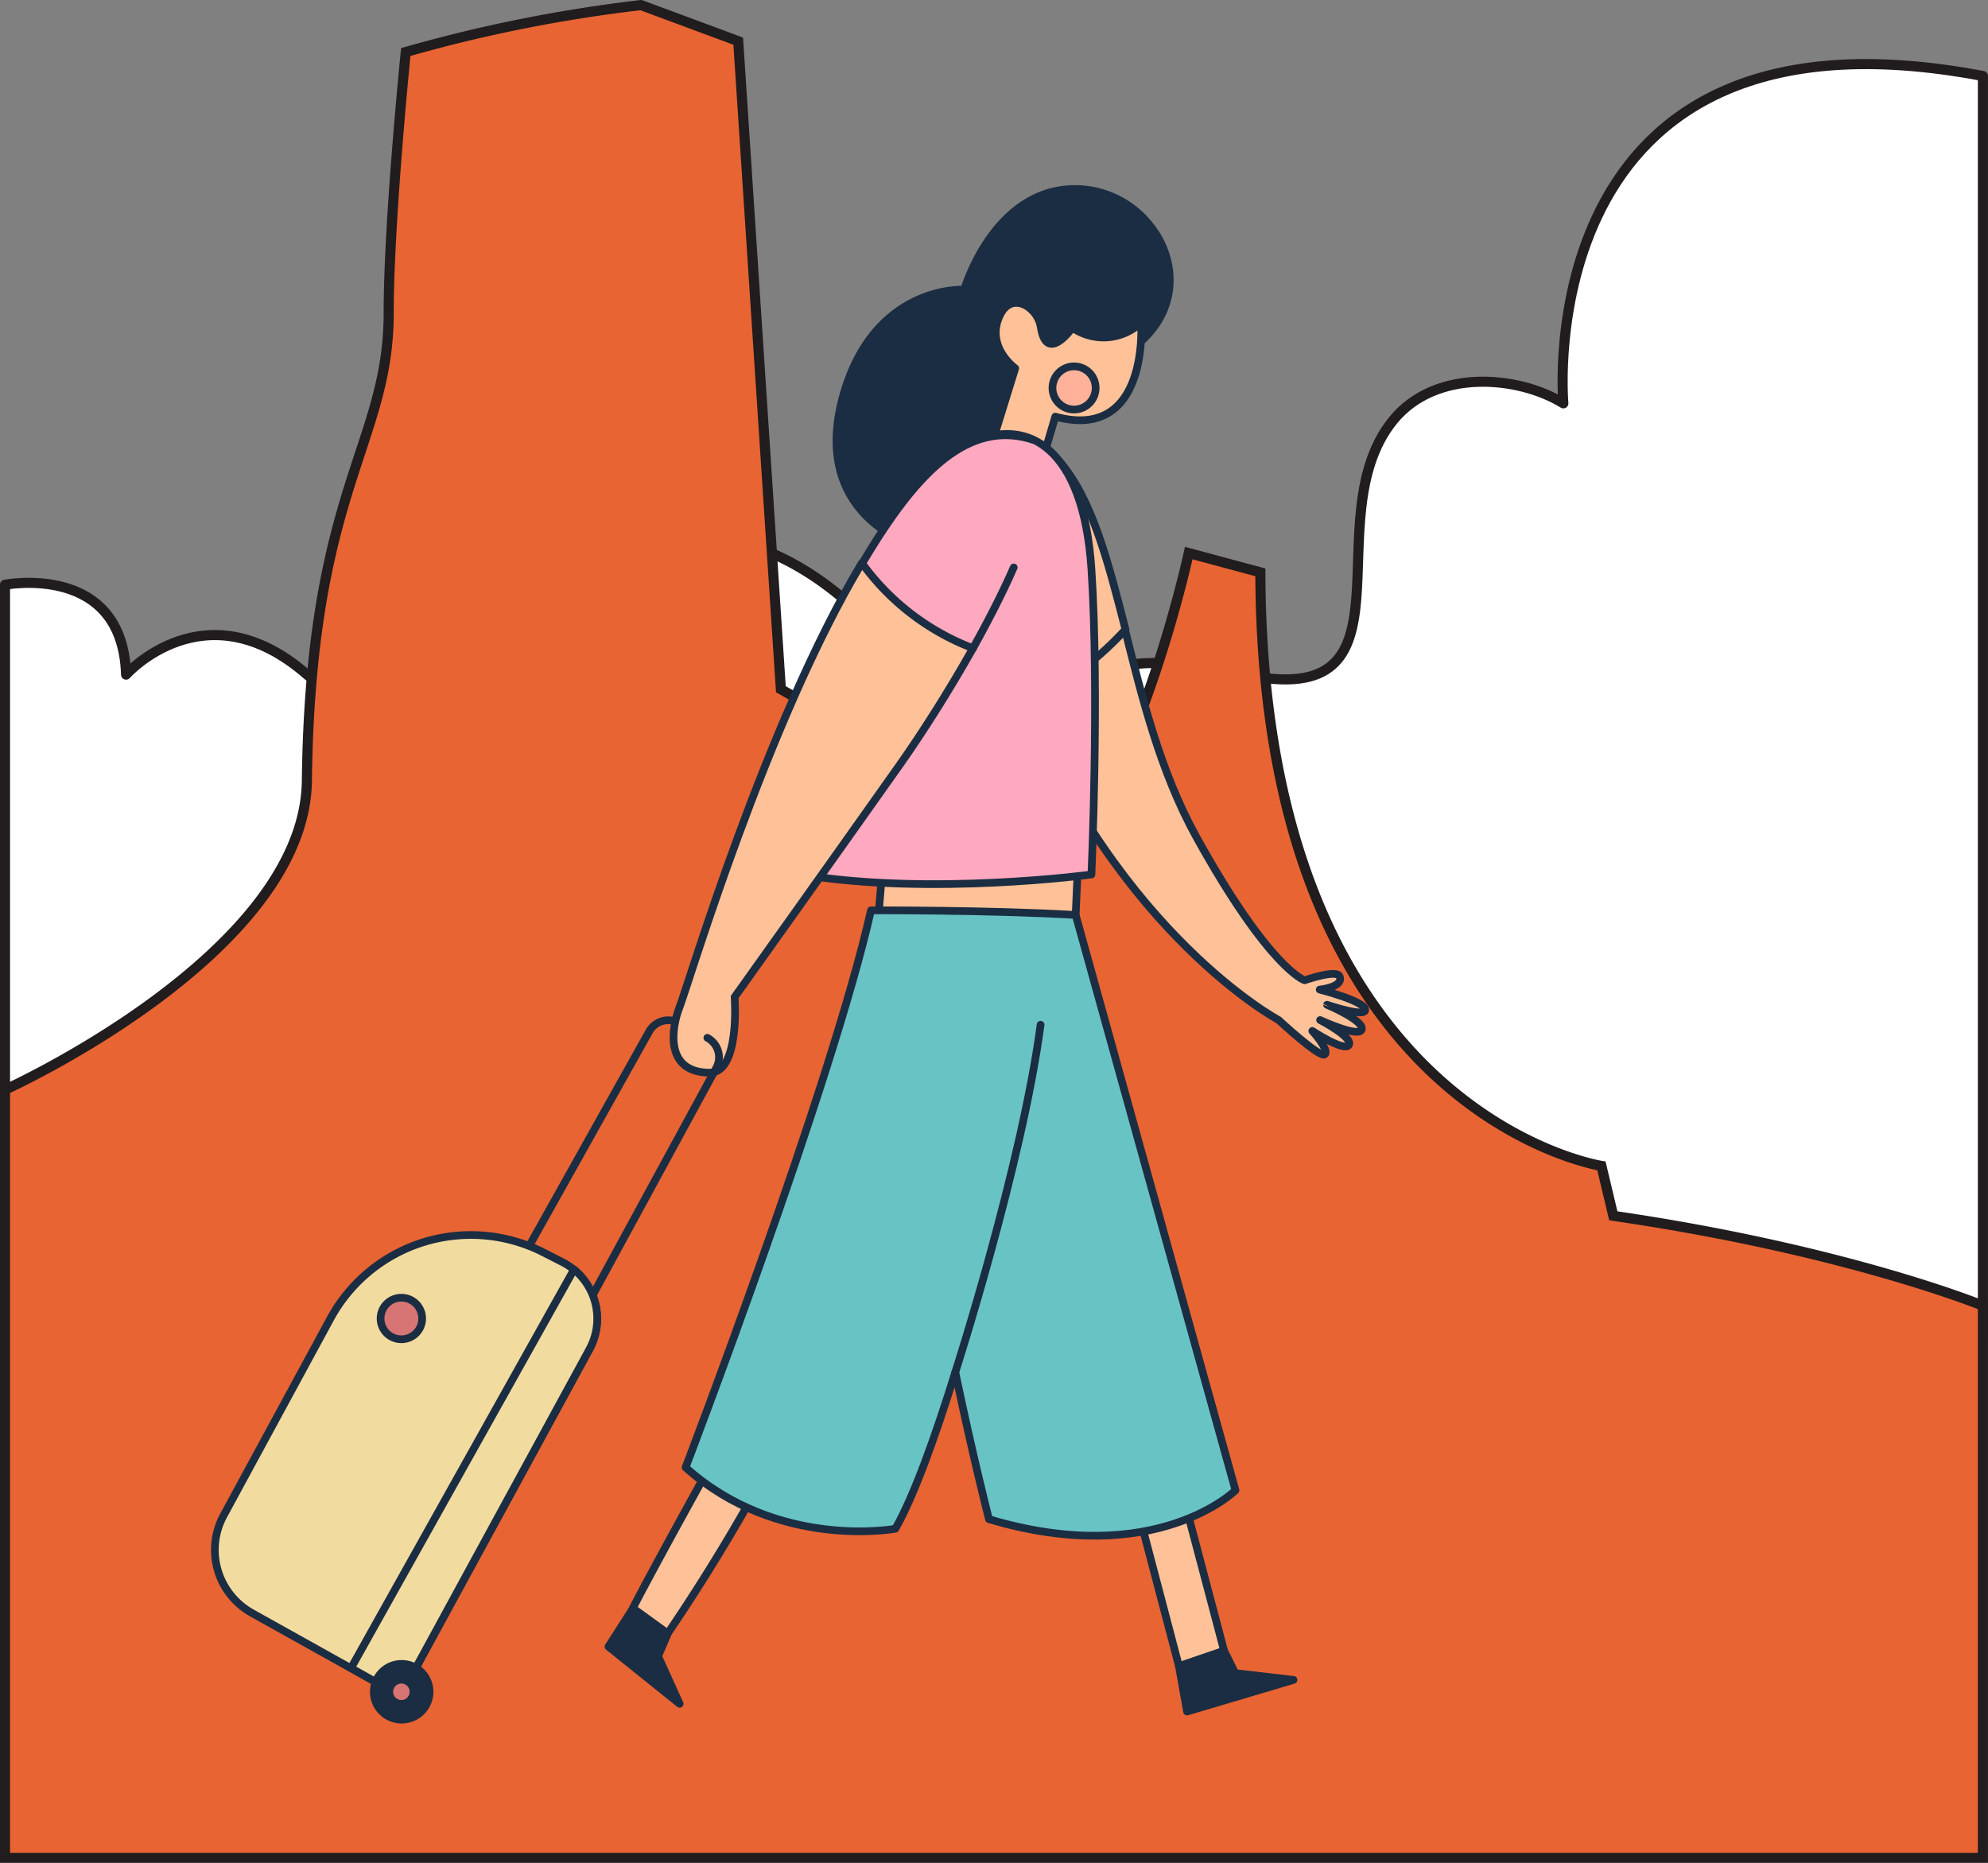 <svg xmlns="http://www.w3.org/2000/svg" viewBox="0 0 199.01 186.49">
	<rect x="0" y="0" width="199.01" height="186.49" fill="#808080" stroke="none"/>
	<defs>
		<style>
			.b81b1717-85cc-41a1-b581-a7e692f9aa11 {
				fill: #fff;
				stroke-width: 1.01px;
			}
			.b81b1717-85cc-41a1-b581-a7e692f9aa11,
			.b92204a5-5ea7-4101-aba7-44b63542e70d {
				stroke: #211c1d;
			}
			.a2ebc7be-2eae-47d2-8cad-784a3ae820f8,
			.aa9b0a33-2763-4142-a11c-a9ac26a1900d,
			.ae245ea1-e1fc-4c2b-a0d0-880ac635a6d7,
			.b81b1717-85cc-41a1-b581-a7e692f9aa11,
			.ba2a27b2-c5e9-43c7-9f4a-dd700fe6d066,
			.bc49122a-af8b-4abc-8c32-a2399ab250e9,
			.bef0efd6-95e1-4596-863d-260b8df51cfb,
			.e1fc0642-fac4-4edc-9945-1f67a058c5ee,
			.ef5fd8bb-d896-49e1-91fb-fd81d68cf0a3 {
				stroke-linecap: round;
				stroke-linejoin: round;
			}
			.b92204a5-5ea7-4101-aba7-44b63542e70d {
				fill: #e86433;
				stroke-miterlimit: 10;
				stroke-width: 1.01px;
			}
			.a2ebc7be-2eae-47d2-8cad-784a3ae820f8 {
				fill: #1b2d42;
			}
			.a2ebc7be-2eae-47d2-8cad-784a3ae820f8,
			.aa9b0a33-2763-4142-a11c-a9ac26a1900d,
			.ae245ea1-e1fc-4c2b-a0d0-880ac635a6d7,
			.ba2a27b2-c5e9-43c7-9f4a-dd700fe6d066,
			.bc49122a-af8b-4abc-8c32-a2399ab250e9,
			.bef0efd6-95e1-4596-863d-260b8df51cfb,
			.e1fc0642-fac4-4edc-9945-1f67a058c5ee,
			.ef5fd8bb-d896-49e1-91fb-fd81d68cf0a3 {
				stroke: #1b2d42;
				stroke-width: 0.77px;
			}
			.bef0efd6-95e1-4596-863d-260b8df51cfb {
				fill: #ffc298;
			}
			.a891968f-7ca2-4041-ae0c-e46cf5717ed8,
			.ba2a27b2-c5e9-43c7-9f4a-dd700fe6d066 {
				fill: #ffa9c0;
			}
			.ef5fd8bb-d896-49e1-91fb-fd81d68cf0a3 {
				fill: #ffb199;
			}
			.bc49122a-af8b-4abc-8c32-a2399ab250e9 {
				fill: none;
			}
			.e1fc0642-fac4-4edc-9945-1f67a058c5ee {
				fill: #f2db9f;
			}
			.aa9b0a33-2763-4142-a11c-a9ac26a1900d {
				fill: #d77574;
			}
			.ae245ea1-e1fc-4c2b-a0d0-880ac635a6d7 {
				fill: #68c3c5;
			}
		</style>
	</defs>
	<g id="bf1988a0-6743-4f9a-ba8b-49c24bc182fb" data-name="Layer 2">
		<g id="a73bd78c-b472-4299-b577-02223529b8a7" data-name="OBJECTS"><path
			class="b81b1717-85cc-41a1-b581-a7e692f9aa11"
			d="M.5,58.54s11.78-2.28,12.12,9c0,0,7.9-8.91,18.12,0S49.15,52.22,68.27,53.3s23.2,19.86,32.62,18.6,5.55-8.23,23.65-4.38S131.42,52,139.44,42.1c4.27-5.28,12.6-4.48,17.06-1.72,0,0-3.74-41.44,42-32.77V134H.5Z"/><path
			class="b92204a5-5ea7-4101-aba7-44b63542e70d"
			d="M.5,186h198V130.72s-13.65-5.6-37-9l-1.19-5s-34-5.24-34.14-59.42L119,55.37s-5.29,24.48-14.51,32.49-16.9,1.69-19.11-14.75L78.17,69,73.9,4.12,64.17.51a147.41,147.41,0,0,0-23.55,4.7S38.91,22.1,38.91,31.35c0,13.12-7.85,17.77-8.19,46.82C30.51,95.53.5,109.1.5,109.1Z"/><path class="a2ebc7be-2eae-47d2-8cad-784a3ae820f8" d="M90.9,54.34s-9.61-3-6.57-14.45S96.52,29,96.52,29s2.89-10,11-10.08S121,29,113.55,34.74l-9.77,5.86-7.5,13.74Z"/><path
			class="bef0efd6-95e1-4596-863d-260b8df51cfb"
			d="M136.67,101.07c-.09-.86-4.56-2-4.56-2s2.41-.23,2-1.31c-.27-.76-3.51.38-3.51.38s-3.49-1.08-10.83-14.33S112.45,53.48,106,46.14c0,0-13.79-.84-3.8,23.36S128,102.12,128,102.12s4.18,3.89,4.63,3.43-1.26-2.34-1.26-2.34,3.27,2.16,3.67,1.39-2.89-2.48-2.89-2.48,3.94,1.83,4.17.93-3.48-2.46-3.48-2.46S136.76,101.93,136.67,101.07Z"/><path class="bef0efd6-95e1-4596-863d-260b8df51cfb" d="M106,46.14S92.5,45.33,102,68.83l4.94-1.12s2-.68,5.73-4.68C110.89,56.08,109.28,49.86,106,46.14Z"/><polygon class="bef0efd6-95e1-4596-863d-260b8df51cfb" points="88.56 84.36 87.77 93.67 107.64 92.49 108.09 82.41 88.56 84.36"/><path class="bef0efd6-95e1-4596-863d-260b8df51cfb" d="M98.63,46.56l3-9.69s-3-2.15-1.55-5.27c1.2-2.55,3.81-.81,4.11,1.15.58,3.74,3.16.06,3.16.06a5.47,5.47,0,0,0,6.88-.52s.88,12-8.59,9.42l-1.88,6.38Z"/><polygon class="bef0efd6-95e1-4596-863d-260b8df51cfb" points="114.05 151.73 118.02 166.81 122.54 165.27 118.37 149.5 114.05 151.73"/><polygon class="a2ebc7be-2eae-47d2-8cad-784a3ae820f8" points="118.02 166.81 118.83 171.35 129.49 168.18 123.65 167.5 122.54 165.27 118.02 166.81"/><path class="ba2a27b2-c5e9-43c7-9f4a-dd700fe6d066" d="M97.62,44.15c5.14-2.23,10.83.48,11.64,12.85s0,30.55,0,30.55-16.07,2.17-29.07,0Z"/><path class="bef0efd6-95e1-4596-863d-260b8df51cfb" d="M72.62,144S66,155.86,63.35,161l3.49,2.53a191.65,191.65,0,0,0,10.35-17.1Z"/><polygon class="a2ebc7be-2eae-47d2-8cad-784a3ae820f8" points="63.35 161.04 60.91 164.85 68.04 170.58 65.88 165.81 66.84 163.57 63.35 161.04"/><path class="bef0efd6-95e1-4596-863d-260b8df51cfb" d="M97.4,64.9c-2.47,4.39-5.17,8.61-7.34,11.68C82.93,86.67,73.54,99.82,73.54,99.82s.58,7.54-2.47,7.57c-4.7,0-3.77-4.72-3.07-6.49,1-2.59,8.65-28.44,18.27-44.53"/><path class="ef5fd8bb-d896-49e1-91fb-fd81d68cf0a3" d="M109.68,38.86A2.16,2.16,0,1,0,107.53,41,2.16,2.16,0,0,0,109.68,38.86Z"/><path class="a891968f-7ca2-4041-ae0c-e46cf5717ed8" d="M101.86,43.73c-5.3-1.2-10.7,4.46-15.59,12.64A24.49,24.49,0,0,0,97.4,64.9C102.77,55.31,107,44.89,101.86,43.73Z"/><path class="bc49122a-af8b-4abc-8c32-a2399ab250e9" d="M103.31,44c-6.85-2.15-12.15,4.23-17,12.41A24.49,24.49,0,0,0,97.4,64.9c1.51-2.71,2.94-5.48,4.08-8.09"/><path class="bc49122a-af8b-4abc-8c32-a2399ab250e9" d="M70.81,103.9a2.21,2.21,0,0,1,.9,3L58.06,132"/><path class="bc49122a-af8b-4abc-8c32-a2399ab250e9" d="M51.65,127.11,65,103.24a2.21,2.21,0,0,1,2.57-1"/><path class="e1fc0642-fac4-4edc-9945-1f67a058c5ee" d="M25.23,161.49l14.87,8.3L59,135.09a6.38,6.38,0,0,0-2.71-8.74l-1.82-.93A16,16,0,0,0,33.08,132L22.39,151.71A7.23,7.23,0,0,0,25.23,161.49Z"/><path class="e1fc0642-fac4-4edc-9945-1f67a058c5ee" d="M40.1,169.79,59,135.09a6.39,6.39,0,0,0-1.54-8L35.14,167Z"/><path class="aa9b0a33-2763-4142-a11c-a9ac26a1900d" d="M42.26,132a2.08,2.08,0,1,1-2.07-2.08A2.08,2.08,0,0,1,42.26,132Z"/><path class="a2ebc7be-2eae-47d2-8cad-784a3ae820f8" d="M43,169.38a2.79,2.79,0,1,0-2.78,2.78A2.79,2.79,0,0,0,43,169.38Z"/><path class="aa9b0a33-2763-4142-a11c-a9ac26a1900d" d="M41.39,169.38a1.21,1.21,0,1,0-1.2,1.2A1.2,1.2,0,0,0,41.39,169.38Z"/><path class="ae245ea1-e1fc-4c2b-a0d0-880ac635a6d7" d="M107.68,91.6c-8.67-.51-20.49-.46-20.49-.46-4,17.69-18.56,55.77-18.56,55.77,9.27,8.31,21,6.14,21,6.14,1.83-3.21,3.93-9,6-15.67C97.43,146,99,152.09,99,152.09c16.73,5,24.68-2.89,24.68-2.89Z"/><path class="bc49122a-af8b-4abc-8c32-a2399ab250e9" d="M95.63,137.38s6.65-20.65,8.54-34.79"/></g>
	</g>
</svg>
